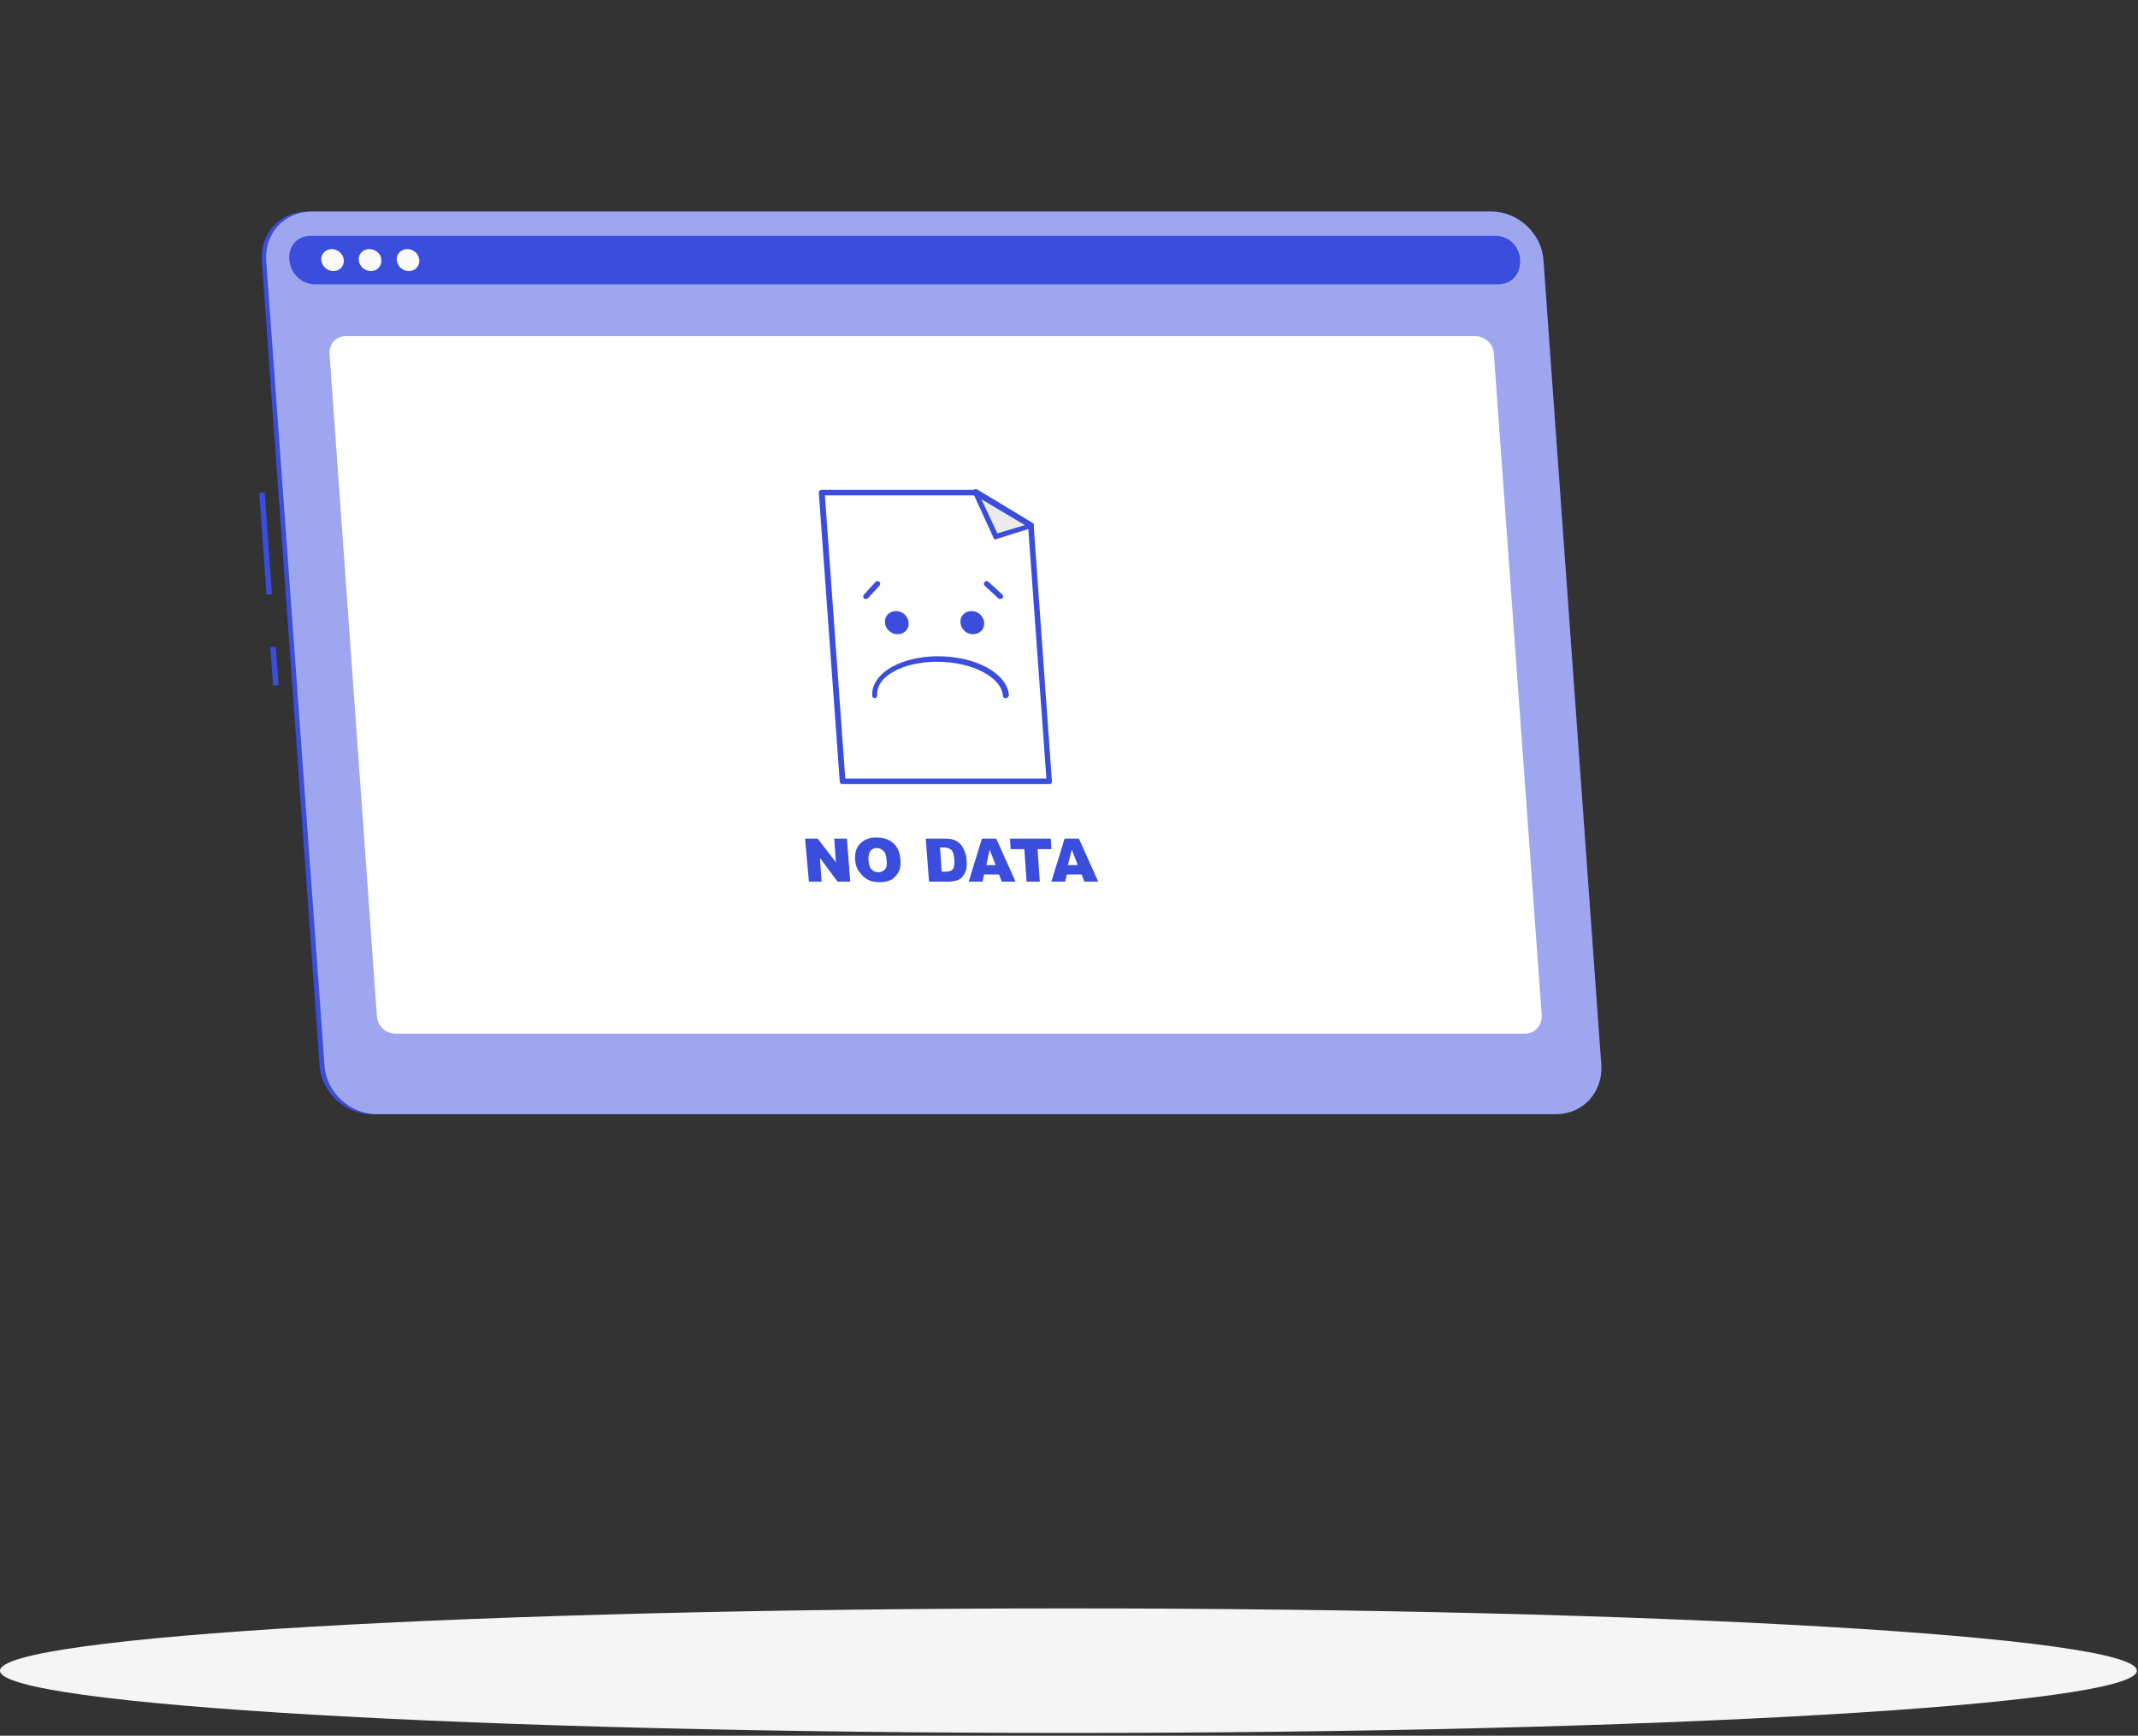 <svg width="388" height="315" viewBox="0 0 388 315" fill="none" xmlns="http://www.w3.org/2000/svg">
<rect x="0" y="0" width="388" height="315" fill="#333333" stroke="none"/>
<g clip-path="url(#clip0_5165_24508)">
<path d="M193.9 314.5C300.988 314.5 387.8 309.441 387.8 303.2C387.8 296.959 300.988 291.9 193.9 291.9C86.812 291.9 0 296.959 0 303.2C0 309.441 86.812 314.5 193.9 314.5Z" fill="#F5F5F5"/>
<path d="M48.035 89.384L47.038 89.456L48.367 107.908L49.364 107.836L48.035 89.384Z" fill="#3A4DDD"/>
<path d="M50.051 117.369L49.054 117.441L49.557 124.423L50.554 124.351L50.051 117.369Z" fill="#3A4DDD"/>
<path d="M281.6 202.2H67.4C62.6 202.2 58.3 198.2 58 193.4L47.5 47.2C47.2 42.4 50.8 38.4 55.7 38.4H269.9C274.7 38.4 279 42.4 279.3 47.2L289.8 193.3C290.1 198.2 286.4 202.2 281.6 202.2Z" fill="#3A4DDD"/>
<path d="M282.4 202.2H68.3C63.5 202.2 59.2 198.2 58.9 193.4L48.3 47.2C48 42.4 51.6 38.4 56.5 38.4H270.7C275.5 38.4 279.8 42.4 280.1 47.2L290.6 193.3C290.9 198.2 287.3 202.2 282.4 202.2Z" fill="#3A4DDD"/>
<path opacity="0.5" d="M282.4 202.2H68.3C63.5 202.2 59.2 198.2 58.9 193.4L48.3 47.2C48 42.4 51.6 38.4 56.5 38.4H270.7C275.5 38.4 279.8 42.4 280.1 47.2L290.6 193.3C290.9 198.2 287.3 202.2 282.4 202.2Z" fill="white"/>
<path d="M270.9 42.8H56.8C56.6 42.8 56.3 42.8 56.1 42.8C50.6 43.3 51.7 51.6 57.3 51.6H271.8C277.3 51.6 277.2 43.3 271.7 42.8C271.4 42.8 271.2 42.8 270.9 42.8Z" fill="#3A4DDD"/>
<path d="M62.4 47.2C62.5 48.3 61.6 49.2 60.5 49.2C59.4 49.2 58.4 48.3 58.3 47.2C58.2 46.1 59.1 45.2 60.2 45.2C61.3 45.2 62.3 46.1 62.4 47.2Z" fill="#FAFAFA"/>
<path d="M69.199 47.2C69.299 48.3 68.399 49.2 67.299 49.2C66.199 49.2 65.199 48.3 65.099 47.2C64.999 46.1 65.899 45.2 66.999 45.2C68.199 45.2 69.199 46.1 69.199 47.2Z" fill="#FAFAFA"/>
<path d="M76.1 47.2C76.2 48.3 75.3 49.2 74.2 49.2C73.1 49.2 72.1 48.3 72 47.2C71.9 46.1 72.8 45.2 73.9 45.2C75.1 45.2 76 46.1 76.1 47.2Z" fill="#FAFAFA"/>
<path d="M276.7 187.6H71.8C70 187.6 68.5 186.2 68.4 184.4L59.8 64.2C59.7 62.4 61 61 62.8 61H267.7C269.5 61 271 62.4 271.1 64.2L279.8 184.4C279.8 186.2 278.5 187.6 276.7 187.6Z" fill="white"/>
<path d="M190.399 141.8L187.099 95.5L176.999 89.4H149.199L152.899 141.8H190.399Z" fill="white"/>
<path d="M190.4 142.3H152.9C152.6 142.3 152.4 142.1 152.4 141.9L148.6 89.5C148.6 89.4 148.6 89.2 148.7 89.1C148.8 89 148.9 88.9 149.1 88.9H177C177.1 88.9 177.2 88.9 177.3 89L187.4 95.1C187.5 95.2 187.6 95.3 187.6 95.5L190.9 141.8C190.9 141.9 190.9 142.1 190.8 142.2C190.7 142.2 190.6 142.3 190.4 142.3ZM153.4 141.3H189.9L186.6 95.8L176.8 89.9H149.7L153.4 141.3Z" fill="#3A4DDD"/>
<path d="M187.1 95.5L177 89.4L180.7 97.5L187.1 95.5Z" fill="#EBEBEB"/>
<path d="M180.7 97.9C180.5 97.9 180.3 97.8 180.3 97.6L176.6 89.5C176.5 89.3 176.6 89.1 176.7 88.9C176.9 88.8 177.1 88.7 177.3 88.8L187.4 94.9C187.6 95 187.7 95.2 187.6 95.4C187.6 95.6 187.4 95.7 187.3 95.8L180.9 97.8C180.8 97.9 180.7 97.9 180.7 97.9ZM178.1 90.6L181 96.8L186 95.3L178.1 90.6Z" fill="#3A4DDD"/>
<path d="M164.899 113C164.999 114.2 164.099 115.1 162.899 115.1C161.699 115.1 160.699 114.2 160.599 113C160.499 111.8 161.399 110.9 162.599 110.9C163.799 110.9 164.799 111.8 164.899 113Z" fill="#3A4DDD"/>
<path d="M178.6 113C178.7 114.2 177.8 115.1 176.6 115.1C175.4 115.1 174.4 114.2 174.3 113C174.2 111.8 175.1 110.9 176.3 110.9C177.5 110.9 178.5 111.8 178.6 113Z" fill="#3A4DDD"/>
<path d="M182.5 126.7C182.2 126.7 182 126.5 182 126.3C181.8 122.9 176.4 120.1 170.1 120.1C165.9 120.1 162.2 121.3 160.3 123.3C159.5 124.2 159.1 125.2 159.2 126.2C159.2 126.5 159 126.7 158.8 126.7C158.5 126.7 158.3 126.5 158.3 126.3C158.2 125 158.7 123.8 159.7 122.7C161.7 120.5 165.8 119.1 170.2 119.1C177.1 119.1 182.8 122.2 183.1 126.2C183 126.5 182.8 126.7 182.5 126.7Z" fill="#3A4DDD"/>
<path d="M157.099 108.7C156.999 108.7 156.899 108.7 156.799 108.6C156.599 108.4 156.599 108.1 156.799 107.9L158.899 105.6C159.099 105.4 159.399 105.4 159.599 105.6C159.799 105.8 159.799 106.1 159.599 106.3L157.499 108.6C157.299 108.7 157.199 108.7 157.099 108.7Z" fill="#3A4DDD"/>
<path d="M181.5 108.7C181.4 108.7 181.3 108.7 181.2 108.6L178.7 106.3C178.5 106.1 178.5 105.8 178.7 105.6C178.9 105.4 179.2 105.4 179.4 105.6L181.9 107.9C182.1 108.1 182.1 108.4 181.9 108.6C181.7 108.7 181.6 108.7 181.5 108.7Z" fill="#3A4DDD"/>
<path d="M146.1 152.2H148.4L151.7 156.5L151.4 152.2H153.7L154.3 160H152L148.8 155.7L149.1 160H146.8L146.1 152.2Z" fill="#3A4DDD"/>
<path d="M155.199 156.1C155.099 154.8 155.399 153.8 156.099 153.1C156.799 152.4 157.699 152 158.999 152C160.299 152 161.299 152.3 162.099 153C162.899 153.7 163.299 154.7 163.399 155.9C163.499 156.8 163.399 157.6 163.099 158.2C162.799 158.8 162.399 159.2 161.899 159.6C161.299 159.9 160.599 160.1 159.799 160.1C158.899 160.1 158.199 160 157.599 159.7C156.999 159.4 156.499 159 156.099 158.4C155.499 157.8 155.299 157 155.199 156.1ZM157.599 156.1C157.699 156.9 157.799 157.5 158.199 157.8C158.499 158.1 158.899 158.3 159.399 158.3C159.899 158.3 160.299 158.1 160.599 157.8C160.899 157.5 160.999 156.9 160.899 156C160.799 155.3 160.699 154.7 160.299 154.4C159.999 154.1 159.599 153.9 159.099 153.9C158.599 153.9 158.199 154.1 157.999 154.4C157.699 154.7 157.599 155.3 157.599 156.1Z" fill="#3A4DDD"/>
<path d="M168 152.2H171.6C172.3 152.2 172.9 152.3 173.3 152.5C173.8 152.7 174.1 153 174.4 153.3C174.7 153.7 174.9 154.1 175.1 154.6C175.3 155.1 175.4 155.6 175.4 156.1C175.5 156.9 175.4 157.6 175.3 158C175.1 158.5 174.9 158.8 174.6 159.2C174.3 159.5 173.9 159.7 173.6 159.8C173.1 159.9 172.6 160 172.2 160H168.6L168 152.2ZM170.6 153.9L170.9 158.2H171.5C172 158.2 172.4 158.1 172.6 158C172.8 157.9 173 157.7 173.1 157.4C173.2 157.1 173.2 156.7 173.2 156C173.1 155.2 173 154.6 172.7 154.3C172.4 154 171.9 153.8 171.3 153.8H170.6V153.9Z" fill="#3A4DDD"/>
<path d="M181.3 158.7H178.6L178.3 160H175.8L178.2 152.2H180.8L184.3 160H181.8L181.3 158.7ZM180.7 157L179.6 154.2L179 157H180.7Z" fill="#3A4DDD"/>
<path d="M183.3 152.2H190.7L190.8 154.1H188.3L188.7 160H186.3L185.9 154.1H183.4L183.3 152.2Z" fill="#3A4DDD"/>
<path d="M196.3 158.7H193.6L193.3 160H190.8L193.2 152.2H195.8L199.3 160H196.8L196.3 158.7ZM195.6 157L194.5 154.2L193.8 157H195.6Z" fill="#3A4DDD"/>
</g>
<defs>
<clipPath id="clip0_5165_24508">
<rect width="387.8" height="314.6" fill="white"/>
</clipPath>
</defs>
</svg>
